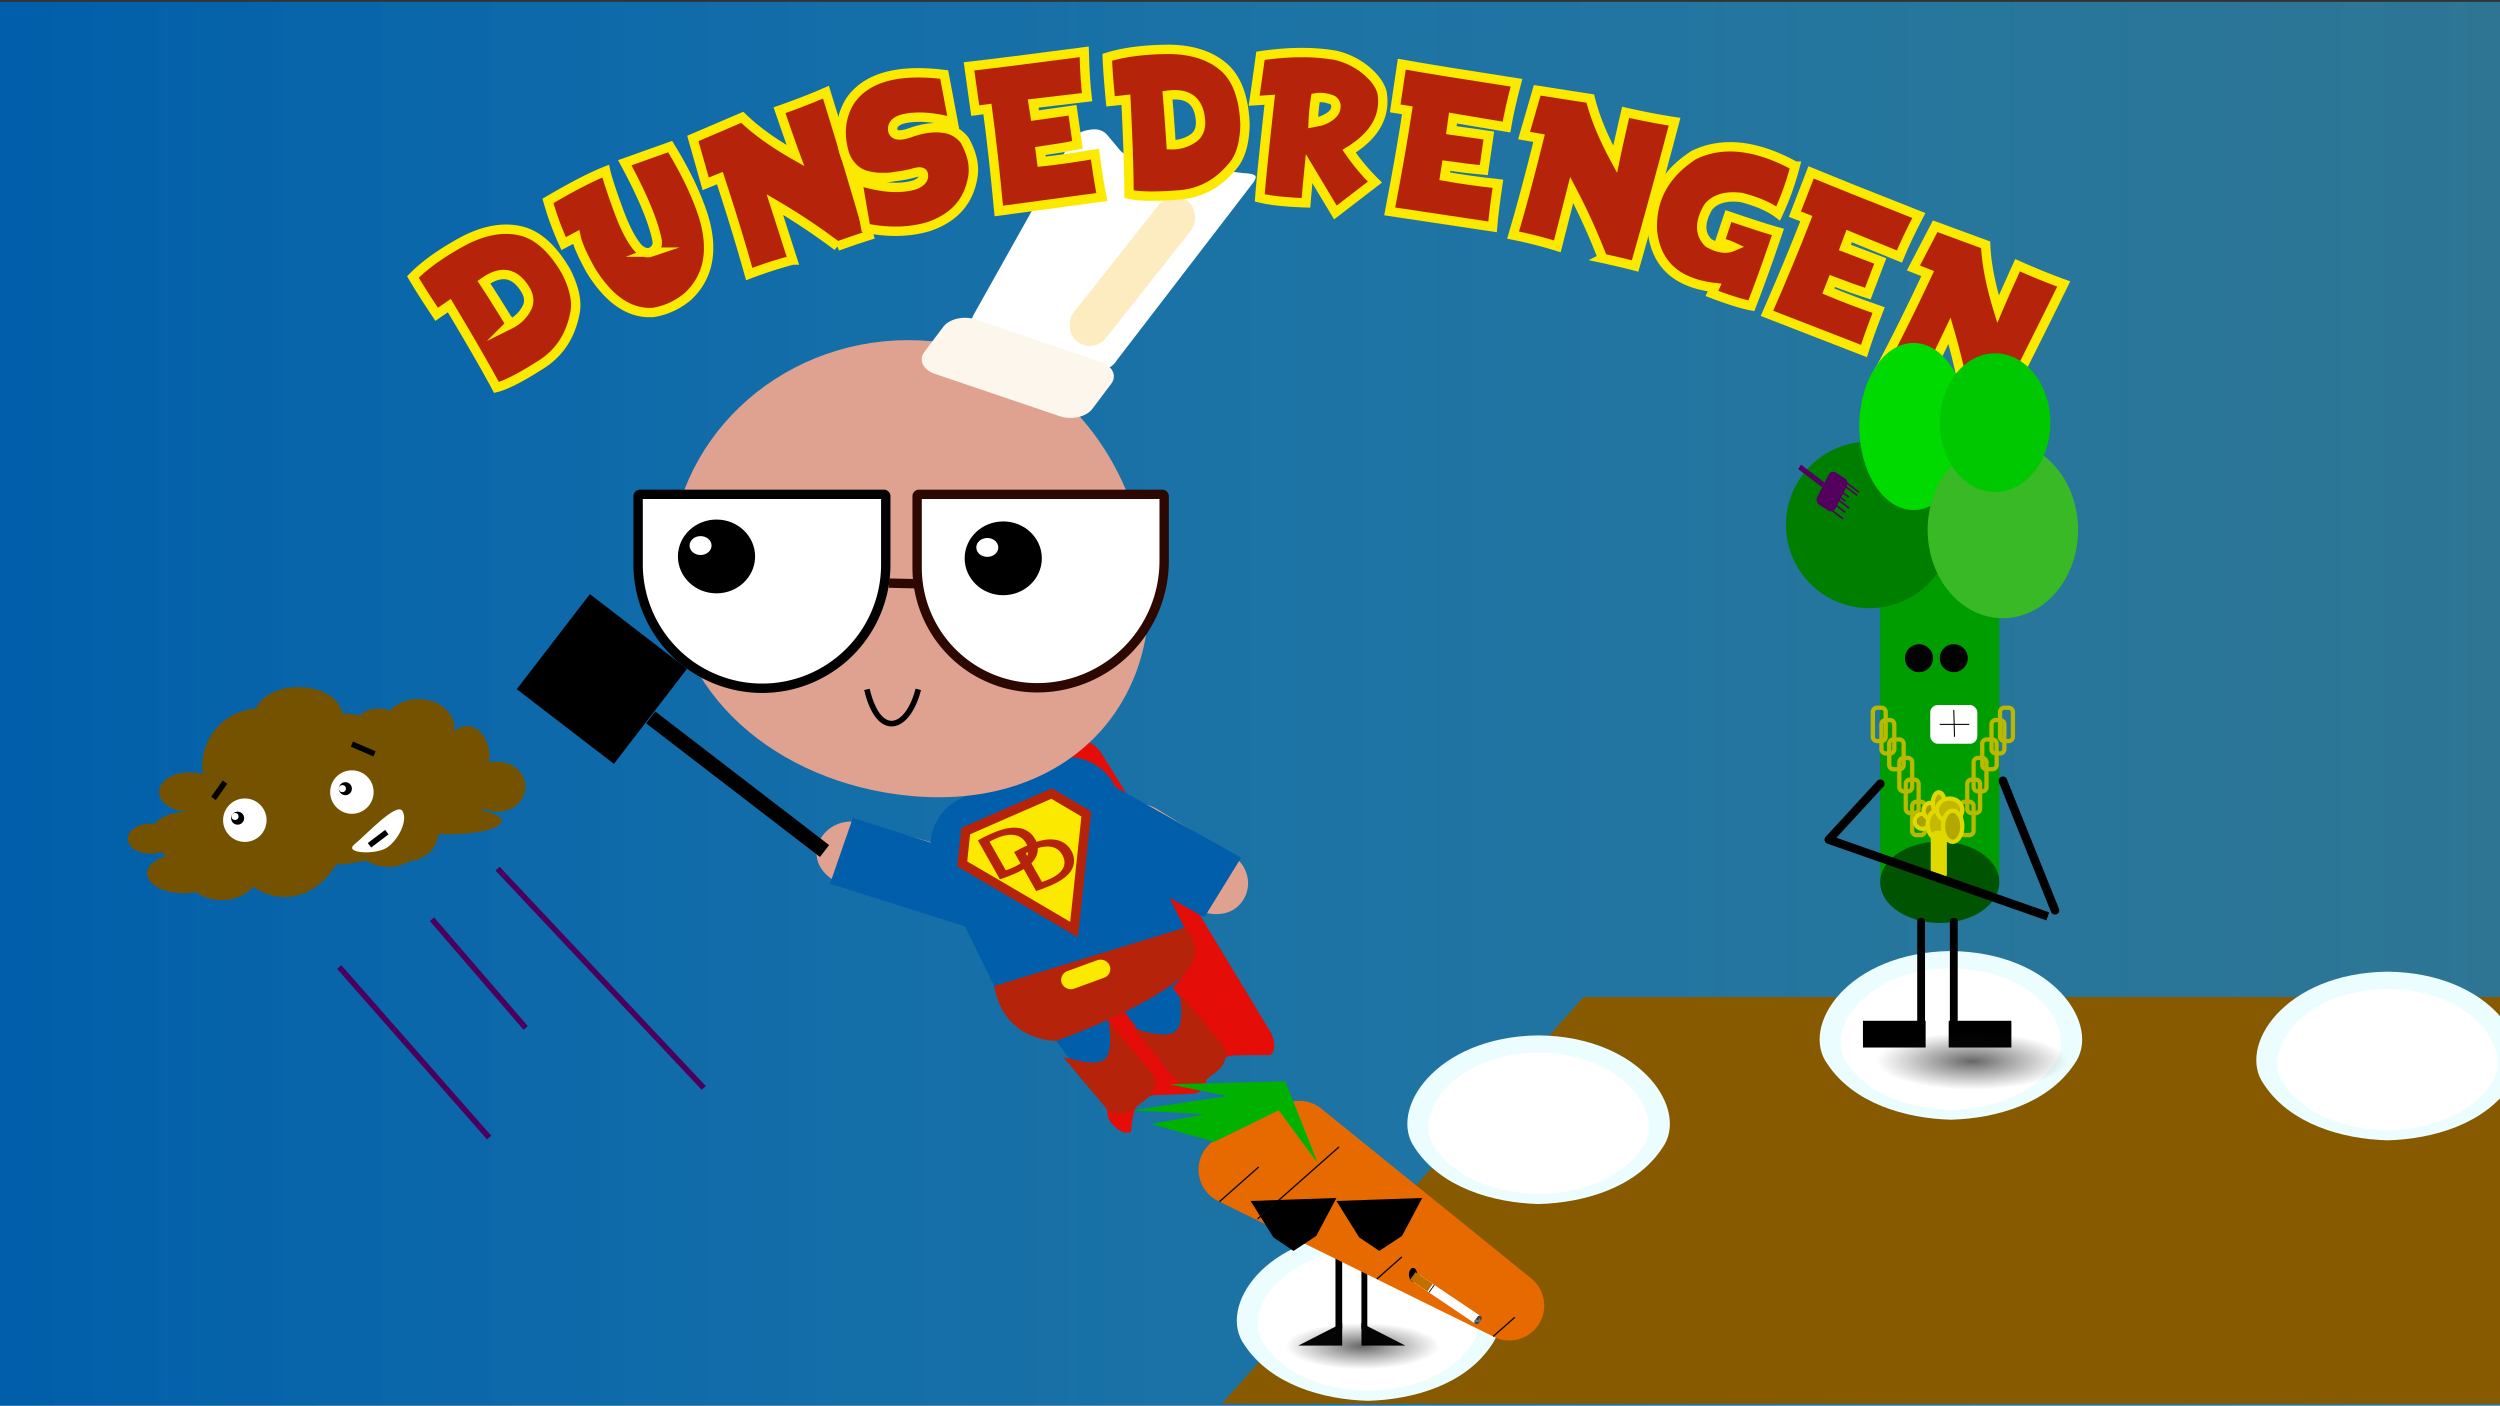 <svg id="Layer_1" data-name="Layer 1" xmlns="http://www.w3.org/2000/svg" xmlns:xlink="http://www.w3.org/1999/xlink" width="1334" height="750" viewBox="0 0 1334 750"><rect x="0" y="0" width="1334" height="750" fill="#333333" stroke="none"/><defs><style>.cls-1{fill:url(#linear-gradient);}.cls-13,.cls-14,.cls-2,.cls-29{fill:none;}.cls-11,.cls-12,.cls-3{fill:#fff;}.cls-4{fill:#e50d07;}.cls-5{fill:#dfa290;}.cls-6{fill:#005eaa;}.cls-10,.cls-7{fill:#fce900;}.cls-7,.cls-8{stroke:#b5230b;}.cls-11,.cls-12,.cls-13,.cls-14,.cls-15,.cls-18,.cls-29,.cls-7,.cls-8{stroke-miterlimit:10;}.cls-11,.cls-12,.cls-14,.cls-18,.cls-7{stroke-width:5px;}.cls-18,.cls-8,.cls-9{fill:#b5230b;}.cls-11,.cls-13,.cls-15{stroke:#000;}.cls-12,.cls-14{stroke:#2d0800;}.cls-13,.cls-29{stroke-width:3px;}.cls-16{fill:#fcf6ed;}.cls-17{fill:#fcecc0;}.cls-18{stroke:#fce900;}.cls-19{fill:#875a00;}.cls-20{fill:#ebfdff;}.cls-21{fill:#755200;}.cls-22{fill:#e76a00;}.cls-23{fill:#00b100;}.cls-24{fill:#010200;}.cls-25{fill:#707070;}.cls-26{fill:#bf7000;}.cls-27{fill:#3d3d3d;}.cls-28{fill:#070707;}.cls-29{stroke:#4b005b;}.cls-30{fill:#009d00;}.cls-31{fill:#005300;}.cls-32{fill:#020202;}.cls-33{fill:#b9b900;}.cls-34{fill:#aba000;}.cls-35{fill:#e0d900;}.cls-36{fill:#ac9c00;}.cls-37{fill:#b6ab00;}.cls-38{fill:#c5b900;}.cls-39{fill:#c2b600;}.cls-40{fill:#b3a800;}.cls-41{fill:#007e00;}.cls-42{fill:#00da00;}.cls-43{fill:#38b925;}.cls-44{fill:#00c800;}.cls-45{fill:#53005f;}.cls-46{fill:url(#radial-gradient);}.cls-47{fill:url(#radial-gradient-2);}</style><linearGradient id="linear-gradient" y1="376" x2="1334" y2="376" gradientUnits="userSpaceOnUse"><stop offset="0" stop-color="#005eaa"/><stop offset="1" stop-color="#29abe2" stop-opacity="0.55"/></linearGradient><radialGradient id="radial-gradient" cx="1019.42" cy="822.68" r="72.81" gradientTransform="translate(338.84 393.49) scale(0.7 0.21)" gradientUnits="userSpaceOnUse"><stop offset="0" stop-opacity="0.6"/><stop offset="1" stop-color="#1d1d1b" stop-opacity="0"/></radialGradient><radialGradient id="radial-gradient-2" cx="554.47" cy="1013.26" r="58.9" gradientTransform="translate(338.84 505.49) scale(0.7 0.21)" xlink:href="#radial-gradient"/></defs><title>titel_udenknap</title><rect class="cls-1" y="1" width="1334" height="750"/><path class="cls-2" d="M115,341c0-49.75,275.07-90,615-90"/><rect class="cls-3" x="475.04" y="343.13" width="11" height="11" transform="translate(-88.72 517.19) rotate(-52.45)"/><path class="cls-4" d="M677.67,563l-17.49.1c-8.47,0-14.58,5.26-16.77,14.3h0c-.93,3.84-3.48,6.1-7,6.23l-19.7.73c-6.89.25-11.52,5.17-12.49,13.25l-.76,6.34c-3.21,1.77-8.53-1.26-11.84-6.73l-38-181.42L577,396.45c3.2-1.77,7.91.8,11.22,6.26l14.14,22.85,17,28.17,58.1,96.11C680.79,555.31,680.88,561.23,677.67,563Z"/><path class="cls-5" d="M663.05,480.72h0c5.53-8.1,3-19.07-5.63-24.38l-39.93-24.57c-8.63-5.31-20.21-3-25.74,5.06h0c-5.53,8.1-3,19.07-1.49,20l39.92,24.58C645.94,491.1,657.52,488.82,663.05,480.72Z"/><polygon class="cls-6" points="550.16 437.51 642.63 489.5 662.24 457.68 569.78 405.69 550.16 437.51"/><path class="cls-5" d="M436.37,451.08h0c2.74-9.31,13.05-14.71,22.92-12l45.65,12.51c9.87,2.71,15.7,12.53,13,21.84h0c-2.74,9.3-13,14.71-14.76,14.24l-45.66-12.51C439.46,470.21,433.63,460.38,436.37,451.08Z"/><polygon class="cls-6" points="544.76 503.75 442.9 471.54 455.06 436.48 556.91 468.7 544.76 503.75"/><path class="cls-6" d="M605.05,586.94l-.27.18a14.84,14.84,0,0,1-20-3.23l-21.18-28.44A13.38,13.38,0,0,1,567,536.32l.26-.18a14.83,14.83,0,0,1,20,3.23l21.19,28.44A13.38,13.38,0,0,1,605.05,586.94Z"/><path class="cls-6" d="M642.63,573.4h0a14.84,14.84,0,0,1-20-3.22l-21.18-28.45a13.37,13.37,0,0,1,3.38-19.12h0a14.84,14.84,0,0,1,20,3.23L646,554.28A13.35,13.35,0,0,1,642.63,573.4Z"/><path class="cls-6" d="M618.2,531.73l-43.75,19.53c-14.31,6.39-31.48.44-38.17-13.23l-37-75.66c-6.69-13.66-.46-30.07,13.85-36.46l43.74-19.53c14.31-6.39,31.49-.44,38.18,13.22l37,75.67C638.73,508.93,632.5,525.34,618.2,531.73Z"/><path class="cls-7" d="M573.12,496l-38-22.32L513.47,461l1.83-17.53,24.21-10.59,21.65-9.44,18.53,10.89-2.22,20.87Z"/><path class="cls-8" d="M541.83,454.87a76.93,76.93,0,0,1,7.79-3.82c5.42-2.29,9.78-3.05,13.28-2.47a10.86,10.86,0,0,1,8.25,5.55,9.49,9.49,0,0,1,.26,9.67c-1.66,3.05-5.6,6-11.29,8.39-2.69,1.13-5,2-7,2.65Zm13.93,16.36a35.73,35.73,0,0,0,3.91-1.46c8.07-3.41,10.68-8.4,7.58-13.88-2.67-4.81-8.29-6.21-16.28-2.83a29.72,29.72,0,0,0-4.28,2.14Z"/><path class="cls-8" d="M522.49,448.62a77,77,0,0,1,7.79-3.81c5.42-2.29,9.78-3.05,13.28-2.48a10.91,10.91,0,0,1,8.25,5.55,9.44,9.44,0,0,1,.26,9.67c-1.66,3.06-5.6,6-11.28,8.39-2.69,1.14-5,2-7,2.66ZM536.43,465a36,36,0,0,0,3.9-1.47c8.08-3.41,10.69-8.4,7.58-13.88-2.67-4.81-8.3-6.2-16.28-2.83a30.62,30.62,0,0,0-4.28,2.15Z"/><path class="cls-9" d="M530.47,526.16,632.21,495s16.57,14.25-7.38,30.81-61.25,29.61-61.25,29.61S535.75,556.05,530.47,526.16Z"/><path class="cls-10" d="M589.13,521.72l-15.85,5.79a5.32,5.32,0,0,1-6.74-2.88h0a5,5,0,0,1,3-6.44l15.85-5.78a5.31,5.31,0,0,1,6.74,2.88h0A4.93,4.93,0,0,1,589.13,521.72Z"/><path class="cls-9" d="M628,576.32l-22.43-26.7c-1.64-2,15.37,5.52,21.48.84S628.35,529,630,530.9l22.43,26.71c3.29,3.91,1.86,10.27-3.17,14.13l-6.11,4.68C638.12,580.28,631.3,580.24,628,576.32Z"/><path class="cls-9" d="M590.16,591.28l-22.43-26.7c-1.64-2,15.37,5.52,21.48.84s1.29-21.51,2.94-19.56l22.43,26.71c3.29,3.91,1.86,10.27-3.17,14.13l-6.11,4.68C600.27,595.24,593.45,595.2,590.16,591.28Z"/><path class="cls-5" d="M612,303.05c9.48,73.28-44,129.94-127.26,121.54-69.89-7-127.25-54.42-127.25-121.54s57-121.55,127.25-121.55S603.36,236.42,612,303.05Z"/><path class="cls-11" d="M341.5,263.78H471.64a1,1,0,0,1,1,1v36.54a65.93,65.93,0,0,1-65.93,65.93h0A66.21,66.21,0,0,1,340.5,301V264.78a1,1,0,0,1,1-1Z"/><path class="cls-12" d="M490.37,263.78H620.2a1,1,0,0,1,1,1v34.45A67.77,67.77,0,0,1,553.43,367h0a64.05,64.05,0,0,1-64.05-64.05V264.78a1,1,0,0,1,1-1Z"/><path class="cls-13" d="M462.59,367.86c6.32,26.76,21.79,21.84,27.41,0"/><line class="cls-14" x1="474.28" y1="311.15" x2="489.5" y2="311.5"/><ellipse class="cls-3" cx="368.5" cy="292" rx="3.5" ry="3"/><ellipse class="cls-15" cx="382.33" cy="296.92" rx="20.09" ry="19.19"/><ellipse class="cls-3" cx="373.82" cy="291.11" rx="5.87" ry="5.04"/><ellipse class="cls-15" cx="535.33" cy="297.92" rx="20.09" ry="19.19"/><ellipse class="cls-3" cx="526.82" cy="292.11" rx="5.87" ry="5.04"/><path class="cls-3" d="M578.6,197.71,531.85,185.9c-10.79-2.72-16.29-10.86-12.23-18.1l52.14-93c1.94-3.47,6.82-5.65,12-5.76a8.77,8.77,0,0,1,6.77,2.63l7.29,8.7c1.81,2.15,5.64,3.15,9.14,2.36l12.38-2.77A10.72,10.72,0,0,1,627,81h0c10.5,6.35,23.7,10.3,37.72,11.46,6.2.52,5.91,1.66,4.42,4.34a4.59,4.59,0,0,1-.37.57l-73.06,95.16C593.1,197.09,585.42,199.43,578.6,197.71Z"/><path class="cls-16" d="M565.42,222.07l-66.51-22.56c-6.35-2.15-8.92-7.4-5.71-11.67l10.16-13.49c3.21-4.27,11-6,17.4-3.84l66.5,22.56c6.36,2.15,8.93,7.4,5.72,11.67l-10.17,13.5C579.6,222.5,571.78,224.23,565.42,222.07Z"/><rect x="389.59" y="359.91" width="8" height="117" transform="translate(-178.01 475.5) rotate(-52.45)"/><rect x="289.16" y="329.58" width="64" height="65.38" transform="translate(-161.78 396.15) rotate(-52.45)"/><rect class="cls-17" x="593.21" y="97.15" width="22" height="95.36" rx="11" transform="translate(220.09 -343.53) rotate(38.33)"/><path class="cls-18" d="M220.33,147.81q9.88-10.06,27.74-19.61,16.2-8.17,29.75-5T302.15,145q6.35,12.69,4.73,21.62-3.53,19.25-19.27,28.6-15.17,9.65-22.69,11.53-8-15-25.16-43.67L233,167.72Q224.58,155.07,220.33,147.81Zm52,25.14a19.93,19.93,0,0,0,9-9q2.3-5.2-2.11-11.11-8.19-11.47-21-2.26Q264.75,160.51,272.36,173Z"/><path class="cls-18" d="M300.75,130a161.79,161.79,0,0,1-8.36-22.78q19-11.23,30.79-15.91,1.2,5.39,6.58,20.21t10.79,20.89q3.39,3.24,6.71,2.13a5.46,5.46,0,0,0,3.38-6.17q-2.91-15-17.26-41.53l24.2-8.62q11.78,19.16,17.44,36.1,8.89,27.74-7.69,43.62a37.87,37.87,0,0,1-18.59,8.76q-18.9,1.41-33.71-22.81-6.37-11.58-7.63-17.41Z"/><path class="cls-18" d="M369.7,73.87l26.38-11.28q10.51,10.3,28.39,20.46-2.57-6.9-8.52-24.23,13.43-4.68,24.77-9.64,13.3,43,22.94,76.47-6.74,2.1-16.85,5.72a344.74,344.74,0,0,0-33.35-22.21l9.51,29.6a233.31,233.31,0,0,0-23.2,7.47q-6.24-22.48-15.63-51.2l-7.58,3.06Z"/><path class="cls-18" d="M462,121.74q-2.19-12.13-4.38-25.45,18.64,6,30.65,2.28c3.47-1.43,4.94-3.28,4.4-5.57-.28-1.43-2.15-1.62-5.59-.56a61,61,0,0,1-9.64,1.75,24.52,24.52,0,0,1-6.15.49,28.88,28.88,0,0,1-9.73-1.31,14.94,14.94,0,0,1-7.22-4.84,17.79,17.79,0,0,1-3.88-7q-4.35-15.16,3-27.42,12.74-19,50.36-14.34l4.83,25.6a64.79,64.79,0,0,0-17.18-2.86q-16,0-15.11,7,.87,4.47,10.16,1,9.54-3.21,16.94-2.08a16.48,16.48,0,0,1,11.4,6.61q5.32,9.66,4.44,18-2.71,20.83-23.95,27.93Q480.19,125.41,462,121.74Z"/><path class="cls-18" d="M578.53,27.66q.36,14.28,1.52,24.18L551.3,55.25l1,6.44,20-2.85,2.63,18.48q-7.62,1.53-19.83,3.28l.75,5.69q12.83-1.37,28.38-4.08,2,14.63,3.73,22.9-15.18,2.08-55,7.47-3-31.77-6.07-54.42l-6.51.87L517.07,35.4Q534.42,33.47,578.53,27.66Z"/><path class="cls-18" d="M590.83,30.58q13.45-4.21,33.7-4.24,18.15.4,28.6,9.58t11.21,30.69q-.37,14.19-6,21.31-12.15,15.31-30.46,16.17-17.91,1.36-25.44-.51,0-17-1.65-50.37l-8.19.88Q591.15,39,590.83,30.58ZM624.9,77.25a19.87,19.87,0,0,0,12.15-3.74q4.47-3.51,3.36-10.79-1.83-14-17.45-11.87Q624,62.7,624.9,77.25Z"/><path class="cls-18" d="M669.2,53.76q2.07-14.05,3.38-24,22.49-3.27,39.75-.3a39,39,0,0,1,16,7.6q7.33,5.88,9.11,12.2,3.13,18.78-17.56,31.44a113.17,113.17,0,0,0,13.78,16.46l-21.09,16.22L698.54,90q-1,10-1.68,18.24-16.56-.59-24.65-2.65.84-11.89,5.33-52.38ZM702,52.24a108.2,108.2,0,0,0-1.29,13.12L705,64.5q7.47-2.82,7.82-7.18a3.84,3.84,0,0,0-3.29-4.43A14.86,14.86,0,0,0,702,52.24Z"/><path class="cls-18" d="M809.19,44.17Q805.53,58,803.87,67.8L775.32,63l-.89,6.45,20,2.87-2.67,18.48q-7.72-.67-20-2.42l-.87,5.68q12.69,2.28,28.38,4-2.16,14.61-2.83,23-15.16-2.27-54.89-8.26,6-31.33,9.43-53.94l-6.49-1,3.5-23.6Q765.24,37.37,809.19,44.17Z"/><path class="cls-18" d="M820.25,48.19l28.34,4.41q3.46,14.31,13.24,32.4,1.49-7.22,5.61-25.06,13.88,3.14,26.12,5-11.52,43.53-21.07,77-6.82-1.8-17.31-4.08a344.27,344.27,0,0,0-16.52-36.5L831,131.45a236.64,236.64,0,0,0-23.63-6q6.62-22.38,13.87-51.7l-8-1.42Z"/><path class="cls-18" d="M913.48,156.59l1.46-3.15q-30.36-3.54-33.21-30.24-1.2-25.45,22.09-40.48,22.92-11.11,54.08,5.92a147.4,147.4,0,0,1-9.06,25.27q-7.2-5.37-19.71-8.54-12.27-1.53-17.7,5.24-6.91,12,.23,19,7.58,4.26,12.83,2a27.89,27.89,0,0,0-6.92-2.2l4.71-14.12q19.82,6.72,26.43,8.47-7.53,22.29-14.18,39.4Q927.21,161.8,913.48,156.59Z"/><path class="cls-18" d="M1023.9,115q-6.6,12.67-10.38,21.89l-26.8-10.93-2.28,6.1,18.87,7.18-6.65,17.45q-7.41-2.35-18.94-6.74l-2.1,5.35q11.88,5,26.81,10.17-5.32,13.77-7.82,21.84-14.29-5.53-51.74-20.1,12.75-29.25,21-50.55l-6.12-2.39L966.38,92Q982.51,98.71,1023.9,115Z"/><path class="cls-18" d="M1032.61,120.72l26.93,9.91q.59,14.7,6.61,34.36,2.86-6.78,10.43-23.47,13,5.82,24.63,10-19.85,40.43-35.8,71.36-6.33-3.1-16.17-7.4a345.17,345.17,0,0,0-9-39l-13.39,28a235.41,235.41,0,0,0-22-10.49q10.9-20.62,23.77-48l-7.61-3Z"/><polygon class="cls-19" points="1337 532 845 532 652 749 1337 749 1337 532"/><path class="cls-20" d="M886.93,612.68C873,633.79,845.29,641.81,821,642.48c-24.29-.67-52-8.69-65.93-29.8-14.74-20.16,10.79-59.59,65.93-60.2C876.14,553.09,901.67,592.52,886.93,612.68Z"/><path class="cls-3" d="M876.4,612.26c-11.71,17.74-35,24.47-55.4,25-20.41-.57-43.69-7.3-55.4-25-12.39-17,9.06-50.09,55.4-50.59C867.34,562.17,888.79,595.31,876.4,612.26Z"/><path class="cls-20" d="M795.93,717.68C782,738.79,754.29,746.81,730,747.48c-24.29-.67-52-8.69-65.93-29.8-14.74-20.16,10.79-59.59,65.93-60.2C785.14,658.09,810.67,697.52,795.93,717.68Z"/><path class="cls-3" d="M785.4,717.26c-11.71,17.74-35,24.47-55.4,25-20.41-.57-43.69-7.3-55.4-25-12.39-17,9.06-50.09,55.4-50.59C776.34,667.17,797.79,700.31,785.4,717.26Z"/><path class="cls-20" d="M1106.93,567.68c-13.94,21.11-41.64,29.13-65.93,29.8-24.29-.67-52-8.69-65.93-29.8-14.74-20.16,10.79-59.59,65.93-60.2C1096.14,508.09,1121.67,547.52,1106.93,567.68Z"/><path class="cls-3" d="M1096.4,567.26c-11.71,17.74-35,24.47-55.4,25-20.41-.57-43.69-7.3-55.4-25-12.39-17,9.06-50.09,55.4-50.59C1087.34,517.17,1108.79,550.31,1096.4,567.26Z"/><path class="cls-20" d="M1339.93,578.68c-13.94,21.11-41.64,29.13-65.93,29.8-24.29-.67-52-8.69-65.93-29.8-14.74-20.16,10.79-59.59,65.93-60.2C1329.14,519.09,1354.66,558.52,1339.93,578.68Z"/><path class="cls-3" d="M1329.4,578.26c-11.71,17.74-35,24.47-55.4,25-20.41-.57-43.69-7.3-55.4-25-12.39-17,9.06-50.09,55.4-50.59C1320.34,528.17,1341.79,561.31,1329.4,578.26Z"/><ellipse class="cls-21" cx="101.06" cy="422.64" rx="16.21" ry="10.53"/><ellipse class="cls-21" cx="80.33" cy="447.54" rx="12.2" ry="8.02"/><ellipse class="cls-21" cx="97.88" cy="466.09" rx="19.39" ry="10.53"/><ellipse class="cls-21" cx="109.08" cy="448.87" rx="24.23" ry="15.71"/><ellipse class="cls-21" cx="178.43" cy="420.8" rx="51.81" ry="40.44"/><ellipse class="cls-21" cx="151.86" cy="434.67" rx="34.59" ry="43.95"/><circle class="cls-21" cx="138.66" cy="408.76" r="30.75"/><ellipse class="cls-21" cx="232.75" cy="402.25" rx="13.54" ry="14.54" transform="translate(-145.32 131.99) rotate(-24.39)"/><ellipse class="cls-21" cx="239.1" cy="438.01" rx="28.58" ry="7.19"/><ellipse class="cls-21" cx="265.5" cy="419.79" rx="14.87" ry="13.37"/><ellipse class="cls-21" cx="217.04" cy="443.36" rx="17.21" ry="16.21"/><ellipse class="cls-21" cx="231.91" cy="413.95" rx="18.72" ry="16.88"/><ellipse class="cls-21" cx="118.27" cy="463.91" rx="20.39" ry="16.38"/><ellipse class="cls-21" cx="223.33" cy="413.44" rx="25.4" ry="16.04"/><ellipse class="cls-21" cx="100.16" cy="443.36" rx="18.88" ry="10.19"/><ellipse class="cls-21" cx="243.53" cy="426.04" rx="17.71" ry="9.69"/><circle class="cls-21" cx="207.18" cy="439.51" r="23.06"/><ellipse class="cls-21" cx="113.92" cy="436.57" rx="12.87" ry="19.22"/><circle class="cls-3" cx="130.65" cy="437.65" r="11.6"/><circle class="cls-3" cx="187.77" cy="422.64" r="11.6"/><ellipse class="cls-21" cx="197.23" cy="440.89" rx="6.85" ry="4.31"/><path class="cls-3" d="M214.74,432.74c3.16,5-2.31,15.79-8.48,19.67s-23.43,3-16.9-2.07C194.47,446.36,211.58,427.72,214.74,432.74Z"/><line class="cls-13" x1="197.15" y1="451.04" x2="206.42" y2="444.03"/><ellipse class="cls-21" cx="249.21" cy="404.09" rx="12.04" ry="16.71"/><ellipse class="cls-21" cx="159.29" cy="381.86" rx="23.4" ry="15.21"/><ellipse class="cls-21" cx="201.78" cy="386.04" rx="11.41" ry="8.02"/><ellipse class="cls-21" cx="223.3" cy="388.54" rx="19.22" ry="15.54"/><circle cx="126.79" cy="436.57" r="3.48"/><circle cx="184.29" cy="420.84" r="3.48"/><circle class="cls-3" cx="125.41" cy="435.67" r="1.89"/><circle class="cls-3" cx="182.69" cy="420.8" r="1.89"/><line class="cls-13" x1="120.06" y1="417.35" x2="113.92" y2="426.04"/><line class="cls-13" x1="187.77" y1="397.07" x2="199.82" y2="402.25"/><rect x="712.61" y="669" width="3.58" height="40.25"/><rect x="726.46" y="674.88" width="3.14" height="34.37"/><polyline points="716.19 706.05 716.19 718 692.78 718"/><polyline points="726.46 706.05 726.46 718 749.87 718"/><path class="cls-22" d="M805.36,715.25a18.57,18.57,0,0,1-8.22-1.92l-147.23-72.5a18.59,18.59,0,0,1-.32-33.2l35.16-18.15A18.63,18.63,0,0,1,705,591.54l112.08,90.65a18.6,18.6,0,0,1-11.7,33.06ZM700.72,620.41Z"/><polygon class="cls-23" points="647.85 609.31 614.14 599.74 642.76 594.64 604.34 592.45 654.91 584.84 623.94 578.57 685.88 577 703.13 620.68 682.35 592.45 647.85 609.31"/><polygon points="713.12 639.23 702.37 659.46 690.23 667.49 679.47 660.26 667.33 640.84 690.23 640.03 713.12 639.23"/><polygon points="758.9 639.23 748.15 659.46 736.01 667.49 725.26 660.26 713.12 640.84 736.01 640.03 758.9 639.23"/><line class="cls-2" x1="759.41" y1="683.29" x2="773.54" y2="689.37"/><ellipse class="cls-24" cx="754.03" cy="680.2" rx="2.22" ry="3.63"/><ellipse class="cls-25" cx="788.72" cy="703.22" rx="0.32" ry="0.32"/><path class="cls-3" d="M786.18,705.61,755.11,684.7a2.44,2.44,0,0,1-.65-3.42h0a2.54,2.54,0,0,1,3.49-.63L789,701.56a2.44,2.44,0,0,1,.65,3.42h0A2.54,2.54,0,0,1,786.18,705.61Z"/><polygon class="cls-26" points="761.68 689.12 752.44 682.9 755.29 678.85 764.52 685.07 761.68 689.12"/><path class="cls-27" d="M787.3,706.32h0a1.22,1.22,0,0,1-.32-1.71l1.42-2a1.28,1.28,0,0,1,1.75-.32h0a1.22,1.22,0,0,1,.32,1.71l-1.42,2A1.27,1.27,0,0,1,787.3,706.32Z"/><ellipse class="cls-25" cx="789.48" cy="704.56" rx="0.4" ry="1.33"/><ellipse class="cls-25" cx="788.08" cy="704.88" rx="1.38" ry="0.68"/><ellipse class="cls-25" cx="786.78" cy="705.58" rx="0.12" ry="0.35"/><ellipse class="cls-25" cx="789.88" cy="703.22" rx="0.12" ry="0.35"/><rect x="761.51" y="687.41" width="4.95" height="0.46" transform="translate(-237.91 917.26) rotate(-54.9)"/><path class="cls-2" d="M799.36,689.76c0,3.2-3.16,5.8-7.06,5.8-3.11,0-5.64-2.08-5.64-4.64,0-2,2-3.71,4.51-3.71,2,0,3.62,1.33,3.62,3a2.67,2.67,0,0,1-2.89,2.37,2.14,2.14,0,0,1-2.32-1.9,1.71,1.71,0,0,1,1.85-1.52,1.38,1.38,0,0,1,1.49,1.22,1.09,1.09,0,0,1-1.19,1,.88.88,0,0,1-1-.78"/><path class="cls-2" d="M791,702.75c0,3.21-3.16,5.81-7.06,5.81-3.12,0-5.65-2.08-5.65-4.64,0-2.06,2-3.72,4.52-3.72,2,0,3.62,1.33,3.62,3a2.68,2.68,0,0,1-2.9,2.38,2.14,2.14,0,0,1-2.31-1.9,1.71,1.71,0,0,1,1.85-1.52,1.36,1.36,0,0,1,1.48,1.21,1.1,1.1,0,0,1-1.18,1,.87.87,0,0,1-1-.78"/><rect class="cls-28" x="647.23" y="631.57" width="27.92" height="0.7" transform="translate(-252.73 596.61) rotate(-41.49)"/><rect class="cls-28" x="732.43" y="676.23" width="17.83" height="0.7" transform="translate(-262.2 660.92) rotate(-41.49)"/><rect class="cls-28" x="794.83" y="707.65" width="15.37" height="0.7" transform="translate(-267.67 709.33) rotate(-41.49)"/><rect class="cls-28" x="663.76" y="630.83" width="58.05" height="0.7" transform="translate(-244.31 617.36) rotate(-41.49)"/><line class="cls-29" x1="181" y1="516" x2="261" y2="607"/><line class="cls-29" x1="230.5" y1="490.5" x2="280.5" y2="548.5"/><line class="cls-29" x1="265.5" y1="463.5" x2="375.5" y2="580.5"/><rect class="cls-30" x="1003.28" y="302.38" width="63.55" height="187.51" rx="23.78"/><ellipse class="cls-31" cx="1035.05" cy="470.78" rx="31.78" ry="21.71"/><circle class="cls-32" cx="1023.98" cy="351.21" r="7.49"/><circle class="cls-32" cx="1042.54" cy="351.21" r="7.49"/><rect class="cls-3" x="1029.98" y="376.19" width="25.13" height="20.68" rx="4"/><path class="cls-33" d="M1013.51,411.6h-3.14a3.42,3.42,0,0,1-3.42-3.42V396.86a3.42,3.42,0,0,1,3.42-3.41h3.14a3.42,3.42,0,0,1,3.42,3.41v11.32A3.43,3.43,0,0,1,1013.51,411.6Zm-3.14-15.88a1.14,1.14,0,0,0-1.14,1.14v11.32a1.14,1.14,0,0,0,1.14,1.14h3.14a1.14,1.14,0,0,0,1.14-1.14V396.86a1.14,1.14,0,0,0-1.14-1.14Z"/><path class="cls-33" d="M1003.94,396.57h-2.3a3.42,3.42,0,0,1-3.42-3.42V379.91a3.42,3.42,0,0,1,3.42-3.41h2.3a3.41,3.41,0,0,1,3.41,3.41v13.24A3.42,3.42,0,0,1,1003.94,396.57Zm-2.3-17.8a1.15,1.15,0,0,0-1.14,1.14v13.24a1.14,1.14,0,0,0,1.14,1.14h2.3a1.14,1.14,0,0,0,1.13-1.14V379.91a1.14,1.14,0,0,0-1.13-1.14Z"/><path class="cls-33" d="M1024.92,446.75h-2.3a3.42,3.42,0,0,1-3.42-3.42V430.09a3.42,3.42,0,0,1,3.42-3.41h2.3a3.42,3.42,0,0,1,3.42,3.41v13.24A3.42,3.42,0,0,1,1024.92,446.75Zm-2.3-17.8a1.15,1.15,0,0,0-1.14,1.14v13.24a1.14,1.14,0,0,0,1.14,1.14h2.3a1.14,1.14,0,0,0,1.14-1.14V430.09a1.15,1.15,0,0,0-1.14-1.14Z"/><path class="cls-33" d="M1021.49,435h-2.3a3.42,3.42,0,0,1-3.41-3.42V418.29a3.42,3.42,0,0,1,3.41-3.42h2.3a3.42,3.42,0,0,1,3.42,3.42v13.24A3.42,3.42,0,0,1,1021.49,435Zm-2.3-17.8a1.15,1.15,0,0,0-1.14,1.14v13.24a1.15,1.15,0,0,0,1.14,1.14h2.3a1.14,1.14,0,0,0,1.14-1.14V418.29a1.14,1.14,0,0,0-1.14-1.14Z"/><path class="cls-33" d="M1008.51,403.16h-2.3a3.42,3.42,0,0,1-3.41-3.42V386.5a3.42,3.42,0,0,1,3.41-3.42h2.3a3.42,3.42,0,0,1,3.42,3.42v13.24A3.42,3.42,0,0,1,1008.51,403.16Zm-2.3-17.8a1.15,1.15,0,0,0-1.14,1.14v13.24a1.15,1.15,0,0,0,1.14,1.14h2.3a1.14,1.14,0,0,0,1.14-1.14V386.5a1.14,1.14,0,0,0-1.14-1.14Z"/><path class="cls-33" d="M1018.07,423.38h-2.3a3.42,3.42,0,0,1-3.42-3.42V406.72a3.42,3.42,0,0,1,3.42-3.41h2.3a3.41,3.41,0,0,1,3.41,3.41V420A3.42,3.42,0,0,1,1018.07,423.38Zm-2.3-17.8a1.14,1.14,0,0,0-1.14,1.14V420a1.14,1.14,0,0,0,1.14,1.14h2.3a1.14,1.14,0,0,0,1.13-1.14V406.72a1.14,1.14,0,0,0-1.13-1.14Z"/><path class="cls-33" d="M1063.09,411.6H1060a3.42,3.42,0,0,1-3.42-3.42V396.86a3.42,3.42,0,0,1,3.42-3.41h3.14a3.41,3.41,0,0,1,3.41,3.41v11.32A3.42,3.42,0,0,1,1063.09,411.6ZM1060,395.72a1.14,1.14,0,0,0-1.14,1.14v11.32a1.14,1.14,0,0,0,1.14,1.14h3.14a1.14,1.14,0,0,0,1.14-1.14V396.86a1.14,1.14,0,0,0-1.14-1.14Z"/><path class="cls-33" d="M1071.82,396.57h-2.3a3.42,3.42,0,0,1-3.42-3.42V379.91a3.42,3.42,0,0,1,3.42-3.41h2.3a3.42,3.42,0,0,1,3.42,3.41v13.24A3.42,3.42,0,0,1,1071.82,396.57Zm-2.3-17.8a1.15,1.15,0,0,0-1.14,1.14v13.24a1.14,1.14,0,0,0,1.14,1.14h2.3a1.14,1.14,0,0,0,1.14-1.14V379.91a1.15,1.15,0,0,0-1.14-1.14Z"/><path class="cls-33" d="M1050.84,446.75h-2.3a3.42,3.42,0,0,1-3.42-3.42V430.09a3.42,3.42,0,0,1,3.42-3.41h2.3a3.41,3.41,0,0,1,3.41,3.41v13.24A3.42,3.42,0,0,1,1050.84,446.75Zm-2.3-17.8a1.15,1.15,0,0,0-1.14,1.14v13.24a1.14,1.14,0,0,0,1.14,1.14h2.3a1.14,1.14,0,0,0,1.13-1.14V430.09a1.14,1.14,0,0,0-1.13-1.14Z"/><path class="cls-33" d="M1054.26,435H1052a3.42,3.42,0,0,1-3.41-3.42V418.29a3.42,3.42,0,0,1,3.41-3.42h2.3a3.42,3.42,0,0,1,3.42,3.42v13.24A3.42,3.42,0,0,1,1054.26,435Zm-2.3-17.8a1.14,1.14,0,0,0-1.13,1.14v13.24a1.14,1.14,0,0,0,1.13,1.14h2.3a1.14,1.14,0,0,0,1.14-1.14V418.29a1.14,1.14,0,0,0-1.14-1.14Z"/><path class="cls-33" d="M1067.24,403.16h-2.3a3.42,3.42,0,0,1-3.41-3.42V386.5a3.42,3.42,0,0,1,3.41-3.42h2.3a3.42,3.42,0,0,1,3.42,3.42v13.24A3.42,3.42,0,0,1,1067.24,403.16Zm-2.3-17.8a1.14,1.14,0,0,0-1.13,1.14v13.24a1.14,1.14,0,0,0,1.13,1.14h2.3a1.14,1.14,0,0,0,1.14-1.14V386.5a1.14,1.14,0,0,0-1.14-1.14Z"/><path class="cls-33" d="M1057.69,423.38h-2.3A3.42,3.42,0,0,1,1052,420V406.72a3.42,3.42,0,0,1,3.42-3.41h2.3a3.42,3.42,0,0,1,3.42,3.41V420A3.42,3.42,0,0,1,1057.69,423.38Zm-2.3-17.8a1.14,1.14,0,0,0-1.14,1.14V420a1.14,1.14,0,0,0,1.14,1.14h2.3a1.14,1.14,0,0,0,1.14-1.14V406.72a1.14,1.14,0,0,0-1.14-1.14Z"/><ellipse class="cls-34" cx="1026.38" cy="438.25" rx="3.35" ry="3.93"/><path class="cls-35" d="M1026.38,443.32a5.1,5.1,0,1,1,4.49-5.07A4.81,4.81,0,0,1,1026.38,443.32Zm0-7.85a2.86,2.86,0,1,0,2.22,2.78A2.55,2.55,0,0,0,1026.38,435.47Z"/><ellipse class="cls-36" cx="1029.97" cy="432.6" rx="3.59" ry="4.21"/><path class="cls-35" d="M1030,438c-2.61,0-4.73-2.4-4.73-5.35s2.12-5.34,4.73-5.34,4.73,2.4,4.73,5.34S1032.58,438,1030,438Zm0-8.41c-1.35,0-2.45,1.37-2.45,3.06s1.1,3.07,2.45,3.07,2.46-1.38,2.46-3.07A2.81,2.81,0,0,0,1030,429.54Z"/><ellipse class="cls-37" cx="1034.55" cy="428.55" rx="3.16" ry="5.78"/><path class="cls-35" d="M1034.55,435.47c-2.46,0-4.31-3-4.31-6.92s1.85-6.92,4.31-6.92,4.3,3,4.3,6.92S1037,435.47,1034.55,435.47Zm0-11.57c-.83,0-2,1.81-2,4.65s1.2,4.64,2,4.64,2-1.81,2-4.64S1035.37,423.9,1034.55,423.9Z"/><ellipse class="cls-38" cx="1033.15" cy="439.91" rx="4.56" ry="7.31"/><path class="cls-35" d="M1033.15,448.36c-3.19,0-5.69-3.71-5.69-8.45s2.5-8.45,5.69-8.45,5.7,3.72,5.7,8.45S1036.35,448.36,1033.15,448.36Zm0-14.62c-1.82,0-3.41,2.89-3.41,6.17s1.59,6.17,3.41,6.17,3.42-2.88,3.42-6.17S1035,433.74,1033.15,433.74Z"/><ellipse class="cls-39" cx="1040.32" cy="432.18" rx="6.76" ry="6.08"/><path class="cls-35" d="M1040.32,439.39c-4.35,0-7.89-3.23-7.89-7.21s3.54-7.21,7.89-7.21,7.9,3.23,7.9,7.21S1044.67,439.39,1040.32,439.39Zm0-12.15c-3.1,0-5.62,2.22-5.62,4.94s2.52,4.94,5.62,4.94,5.62-2.22,5.62-4.94S1043.42,427.24,1040.32,427.24Z"/><ellipse class="cls-40" cx="1041.94" cy="440.89" rx="5.14" ry="8.29"/><path class="cls-35" d="M1041.94,450.32c-3.52,0-6.28-4.14-6.28-9.43s2.76-9.43,6.28-9.43,6.28,4.15,6.28,9.43S1045.46,450.32,1041.94,450.32Zm0-16.58c-2.17,0-4,3.28-4,7.15s1.83,7.15,4,7.15,4-3.27,4-7.15S1044.11,433.74,1041.94,433.74Z"/><rect class="cls-35" x="1031.38" y="444.41" width="6.33" height="24.06" rx="2.37"/><path class="cls-35" d="M1035.43,469.6h-1.77a3.42,3.42,0,0,1-3.42-3.42v-19.5a3.42,3.42,0,0,1,3.42-3.41h1.77a3.42,3.42,0,0,1,3.42,3.41v19.5A3.42,3.42,0,0,1,1035.43,469.6Zm-1.77-24.06a1.15,1.15,0,0,0-1.14,1.14v19.5a1.14,1.14,0,0,0,1.14,1.14h1.77a1.14,1.14,0,0,0,1.14-1.14v-19.5a1.15,1.15,0,0,0-1.14-1.14Z"/><circle class="cls-41" cx="997.47" cy="280.06" r="44.47"/><ellipse class="cls-42" cx="1021.08" cy="227.57" rx="28.96" ry="44.57"/><ellipse class="cls-43" cx="1068.72" cy="282.73" rx="40.13" ry="47.14"/><ellipse class="cls-44" cx="1064.57" cy="225.53" rx="29.52" ry="37"/><path d="M975.88,450.3a2.27,2.27,0,0,1-1.67-3.82l27.39-29.75a2.28,2.28,0,1,1,3.35,3.09l-27.39,29.74A2.29,2.29,0,0,1,975.88,450.3Z"/><rect x="1031.99" y="406.62" width="4.56" height="123.73" transform="translate(250.03 1289.55) rotate(-70.68)"/><path d="M1096.54,488a2.29,2.29,0,0,1-2.12-1.43l-27.81-69.15a2.28,2.28,0,0,1,4.23-1.7l27.81,69.15a2.28,2.28,0,0,1-1.26,3A2.34,2.34,0,0,1,1096.54,488Z"/><rect x="1023.03" y="489.89" width="4.17" height="58.04" rx="1.56"/><rect x="1040.46" y="489.89" width="4.17" height="58.04" rx="1.56"/><rect x="994.07" y="544.69" width="33.45" height="14.27"/><rect x="1039.82" y="544.69" width="33.45" height="14.27"/><polygon class="cls-45" points="972.22 260 959.52 250.32 960.99 247.91 973.69 257.58 972.22 260"/><path class="cls-45" d="M975.53,272.46l-4.78-3.09a3.42,3.42,0,0,1-1-4.35l6-11.7a2.7,2.7,0,0,1,3.89-1.16l4.78,3.09a3.42,3.42,0,0,1,1,4.35l-6,11.7A2.69,2.69,0,0,1,975.53,272.46Z"/><polygon class="cls-45" points="975.77 266.08 984.94 273.06 984.5 273.79 975.33 266.81 975.77 266.08"/><polygon class="cls-45" points="977.79 263.83 986.95 270.82 986.51 271.55 977.34 264.57 977.79 263.83"/><polygon class="cls-45" points="975.77 260.11 984.94 267.09 984.5 267.82 975.33 260.84 975.77 260.11"/><polygon class="cls-45" points="977.52 257.95 986.69 264.93 986.25 265.67 977.08 258.68 977.52 257.95"/><polygon class="cls-45" points="982.96 255.33 992.12 262.31 991.68 263.04 982.51 256.06 982.96 255.33"/><polygon class="cls-45" points="974.38 269.43 983.55 276.42 983.11 277.15 973.94 270.17 974.38 269.43"/><polygon class="cls-45" points="981.97 256.95 991.14 263.93 990.69 264.66 981.53 257.68 981.97 256.95"/><rect x="1035.05" y="386.25" width="15.77" height="0.57"/><rect x="1042.46" y="378.77" width="0.57" height="14.35" transform="translate(-10.26 28.94) rotate(-1.58)"/><ellipse class="cls-46" cx="1051.5" cy="566.03" rx="64.5" ry="36.47"/><ellipse class="cls-47" cx="726.46" cy="718" rx="41.17" ry="46.97"/></svg>
